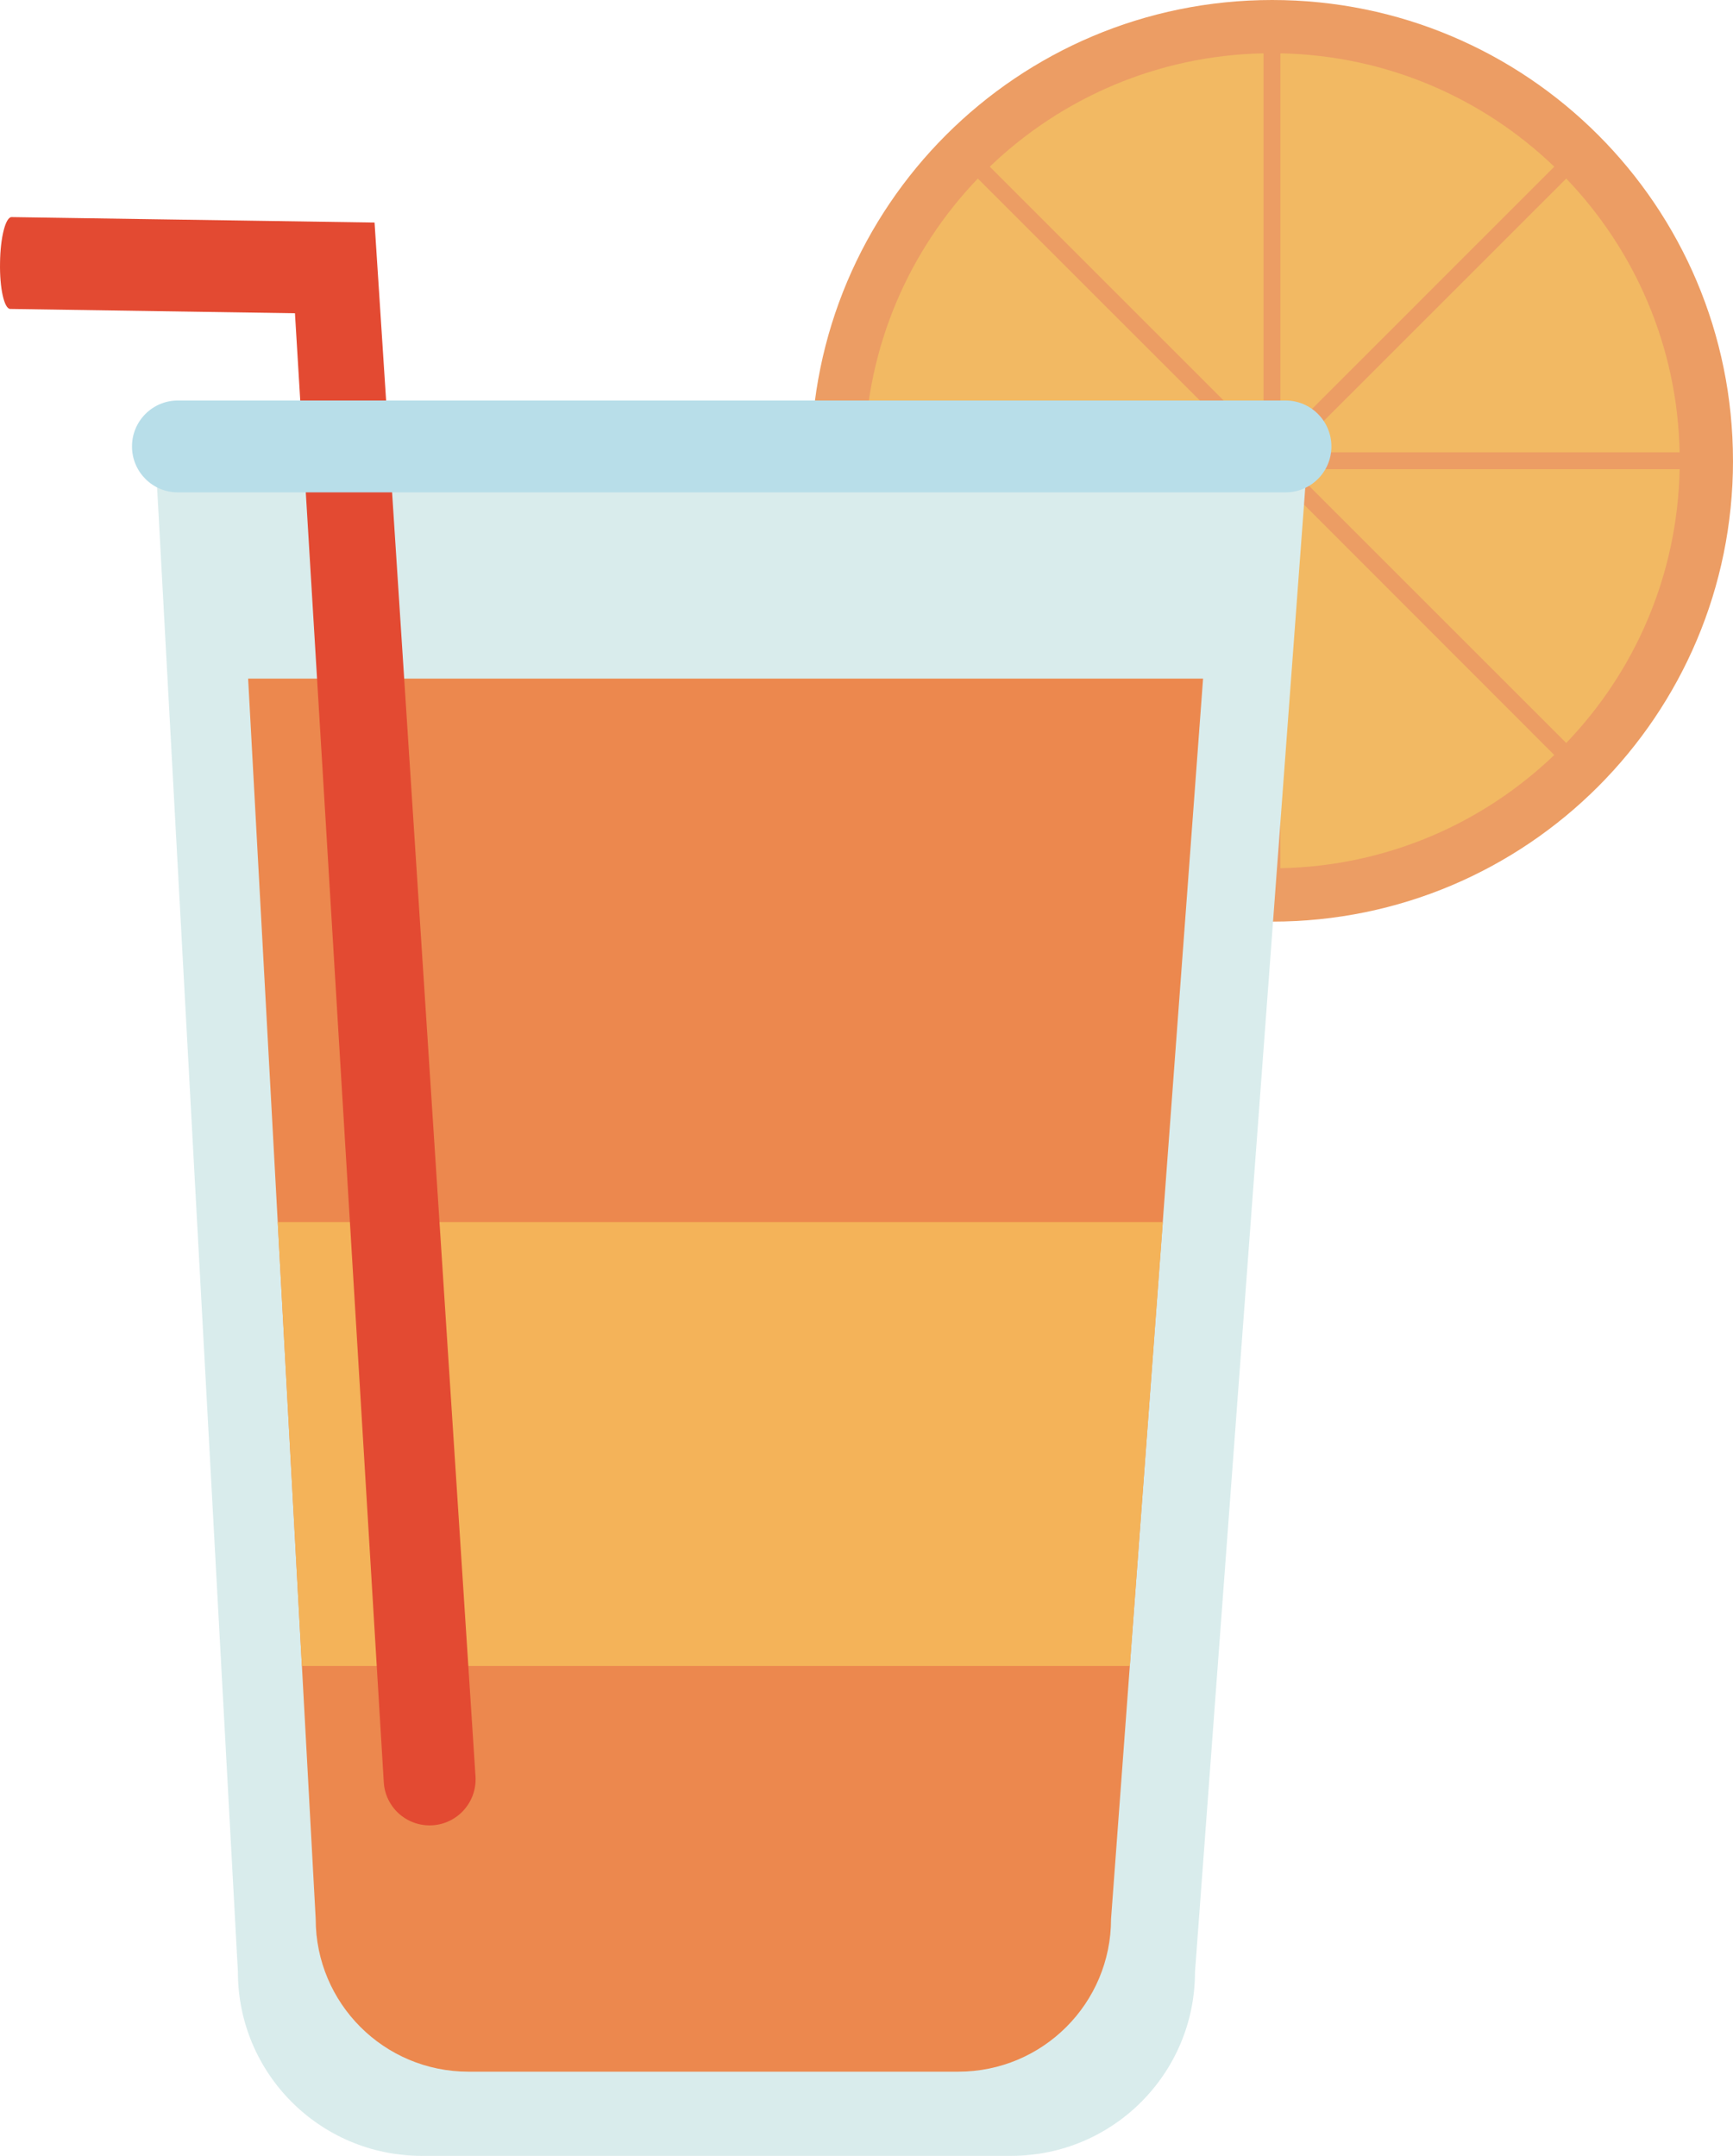 <svg xmlns="http://www.w3.org/2000/svg" width="867.95" height="1080" viewBox="0 0 867.95 1080"><g id="a"/><g id="b"><g id="c"><g id="d"><path d="M867.95 230.85c0 127.5-103.33 230.85-230.79 230.85s-230.96-103.35-230.96-230.85S509.57.0 637.15.0s230.79 103.29 230.79 230.85z" fill="#ec9d64"/><path d="M617.92 235.05h-184.95c1.06 53.23 22.46 101.42 56.75 137.15l130.82-130.78-2.62-6.37z" fill="#f2b963"/><path d="M617.92 226.6l2.62-6.37L489.73 89.45c-34.29 35.81-55.69 83.92-56.75 137.15h184.95z" fill="#f2b963"/><path d="M641.28 26.72V211.71l6.41 2.58 130.74-130.78c-35.71-34.35-83.94-55.73-137.15-56.79z" fill="#f2b963"/><path d="M656.26 235.05l-2.62 6.37 130.78 130.78c34.33-35.73 55.73-83.92 56.81-137.15H656.26z" fill="#f2b963"/><path d="M626.49 214.29l6.33-2.58V26.72c-53.11 1.06-101.3 22.44-137.11 56.79l130.78 130.78z" fill="#f2b963"/><path d="M653.63 220.23l2.62 6.37h184.97c-1.08-53.23-22.49-101.34-56.79-137.15l-130.8 130.78z" fill="#f2b963"/><path d="M647.69 247.36l-6.41 2.67v184.91c53.25-1.06 101.44-22.44 137.15-56.71L647.69 247.37z" fill="#f2b963"/><path d="M632.82 249.94l-6.29-2.58-130.78 130.86c35.77 34.27 83.96 55.65 137.07 56.71V249.94z" fill="#f2b963"/><path d="M77.22 217.28l41.94 770.68c0 50.85 41.23 92.04 92.06 92.04H506.45c50.81.0 92.04-41.19 92.04-92.04l57.24-770.68H77.22z" fill="#d9ecec"/><path d="M124.27 339.96l33.84 621.36c0 42.3 34.23 76.51 76.47 76.51h245.4c42.24.0 76.47-34.21 76.47-76.51l46.09-621.36H124.27z" fill="#ec884e"/><path d="M565.85 834.6 582.39 612.21H139.08L151.19 834.6H565.85z" fill="#f4b359"/><path d="M187.59 111.49 5.82 108.76c-3.03-.08-5.66 10.19-5.8 22.93-.24 12.66 2.08 22.99 5.07 23.08l142.64 2.16 44.48 735.87c.75 12.72 11.66 22.36 24.34 21.61 12.68-.77 22.34-11.68 21.61-24.34L187.59 111.49z" fill="#e34a32"/><path d="M666.82 223.65c0 12.74-10.3 23.01-22.97 23.01H89.08c-12.7.0-22.97-10.28-22.97-23.01s10.28-23.01 22.97-23.01H643.85c12.68.0 22.97 10.3 22.97 23.01z" fill="#b8dee9"/></g></g></g></svg>
